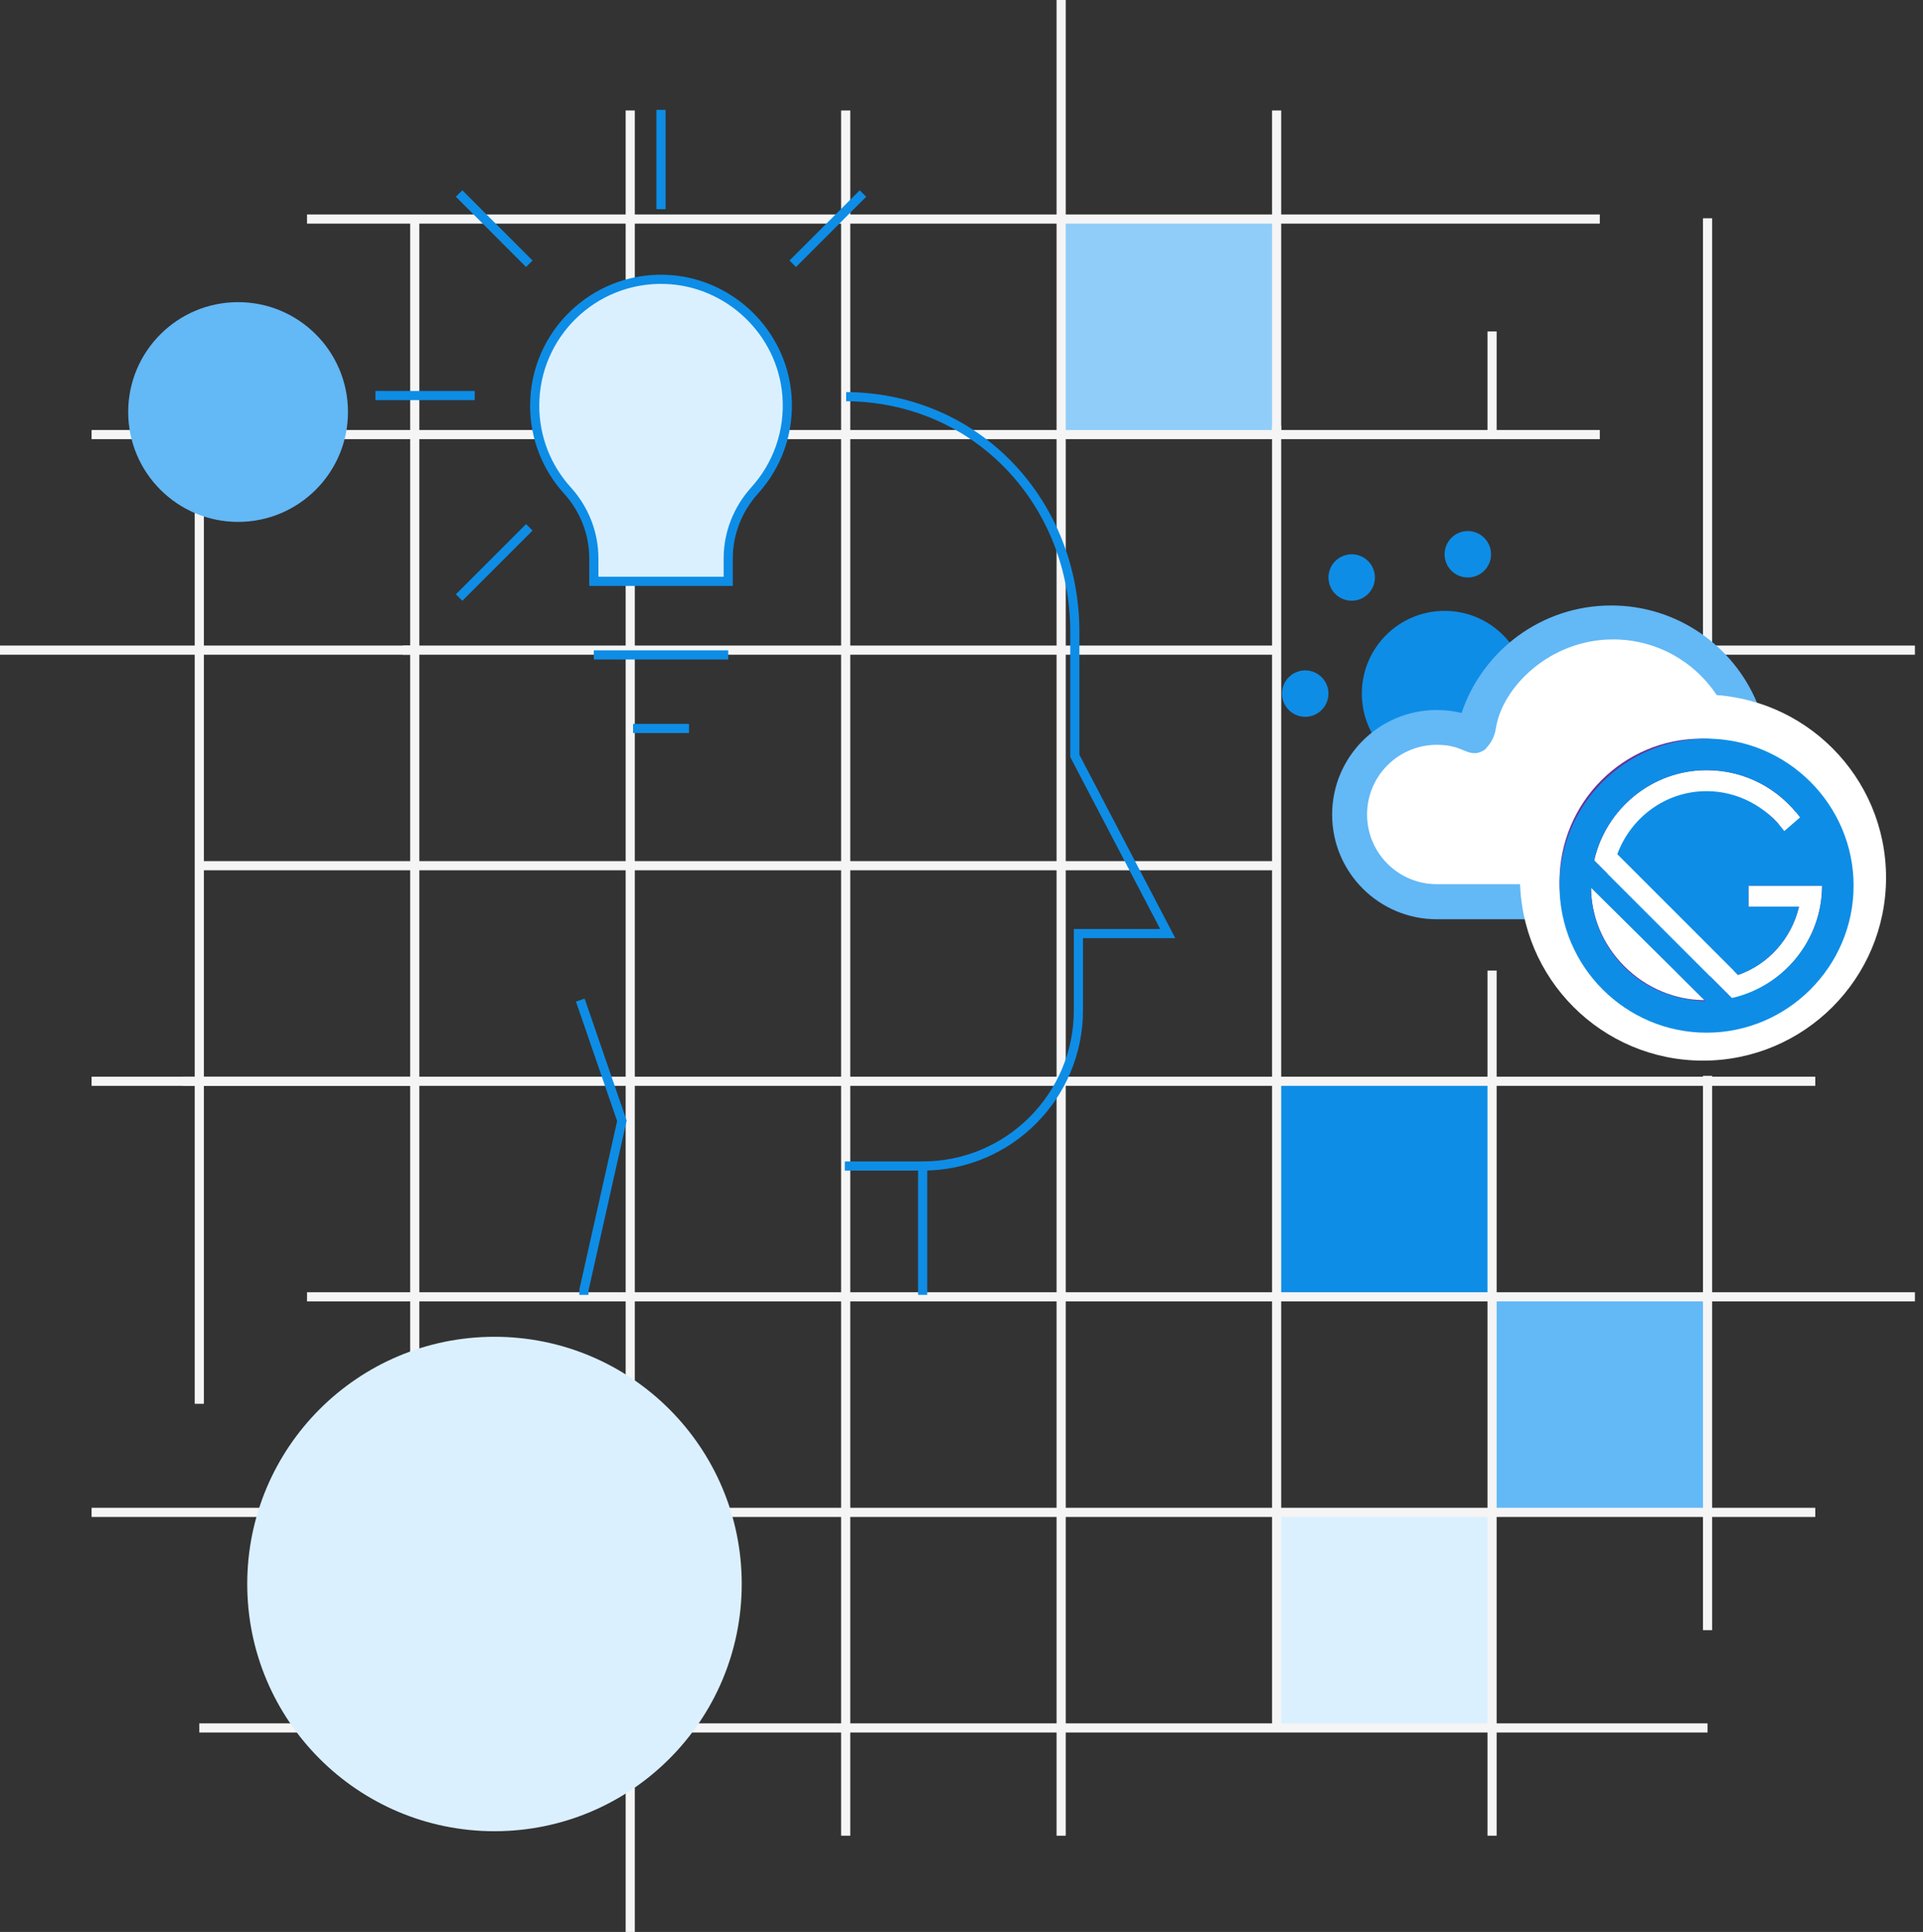 <svg width="210" height="211" viewBox="0 0 210 211" fill="none" xmlns="http://www.w3.org/2000/svg">
  <rect x="0" y="0" width="210" height="211" fill="#333333" stroke="none"/>
  <path d="M186.529 142H163V165.543H186.529V142Z" fill="#63B8F6" />
  <path d="M162.529 118H139V141.543H162.529V118Z" fill="#0E8DE6" />
  <path d="M162.529 165H139V188.543H162.529V165Z" fill="#DBF0FF" />
  <path d="M139.529 24H116V47.543H139.529V24Z" fill="#90CDF9" />
  <path d="M21.765 36.288V153.321" stroke="#F5F5F5" strokeMiterlimit="10" />
  <path d="M45.294 23.837V178.041" stroke="#F5F5F5" strokeMiterlimit="10" />
  <path d="M68.824 45.5V211" stroke="#F5F5F5" strokeMiterlimit="10" />
  <path d="M68.824 12.065V47.379" stroke="#F5F5F5" strokeMiterlimit="10" />
  <path d="M92.353 47.5V200.491" stroke="#F5F5F5" strokeMiterlimit="10" />
  <path d="M92.353 12.065V47.379" stroke="#F5F5F5" strokeMiterlimit="10" />
  <path d="M115.883 47.5V200.492" stroke="#F5F5F5" strokeMiterlimit="10" />
  <path d="M115.883 0V47.465" stroke="#F5F5F5" strokeMiterlimit="10" />
  <path d="M139.412 46.5V188.635" stroke="#F5F5F5" strokeMiterlimit="10" />
  <path d="M139.412 12.065V47.673" stroke="#F5F5F5" strokeMiterlimit="10" />
  <path d="M162.94 36.196V47.5M162.94 200.491V106" stroke="#F5F5F5" strokeMiterlimit="10" />
  <path d="M186.471 23.837V71M186.471 178.041V117.5" stroke="#F5F5F5" strokeMiterlimit="10" />
  <path d="M174.706 23.922H33.529" stroke="#F5F5F5" strokeMiterlimit="10" />
  <path d="M115.882 47.465H10" stroke="#F5F5F5" strokeMiterlimit="10" />
  <path d="M174.706 47.465H115.883" stroke="#F5F5F5" strokeMiterlimit="10" />
  <path d="M45.294 71.007H0" stroke="#F5F5F5" strokeMiterlimit="10" />
  <path d="M209.117 71.007H186.5M44 71.007H139.5" stroke="#F5F5F5" strokeMiterlimit="10" />
  <path d="M139.5 94.55H21.765" stroke="#F5F5F5" strokeMiterlimit="10" />
  <path d="M45.294 118.093H10" stroke="#F5F5F5" strokeMiterlimit="10" />
  <path d="M198.235 118.093H20" stroke="#F5F5F5" strokeMiterlimit="10" />
  <path d="M209.118 141.635H33.529" stroke="#F5F5F5" strokeMiterlimit="10" />
  <path d="M198.235 165.178H10" stroke="#F5F5F5" strokeMiterlimit="10" />
  <path d="M186.471 188.72H21.765" stroke="#F5F5F5" strokeMiterlimit="10" />
  <circle cx="54" cy="173" r="27" fill="#DBF0FF" />
  <circle cx="26" cy="45" r="12" fill="#63B8F6" />
  <path
    d="M92.402 43.32C106.833 43.425 117.376 55.019 117.376 69.005V82.557L127.521 101.962H117.768V110.329C117.768 119.727 110.154 127.349 100.757 127.349H92.258"
    stroke="#0E8DE6" strokeWidth="3" strokeMiterlimit="10" />
  <path d="M100.76 127.349V141.42" stroke="#0E8DE6" strokeWidth="3" strokeMiterlimit="10" />
  <path
    d="M58.391 44.308C58.391 36.553 64.784 30.289 72.588 30.511C79.558 30.708 85.376 36.215 85.936 43.168C86.258 47.172 84.865 50.854 82.416 53.561C80.572 55.599 79.525 58.234 79.525 60.981V63.491H64.849V60.981C64.849 58.238 63.81 55.608 61.97 53.573C59.747 51.128 58.391 47.877 58.391 44.308Z"
    fill="#DBF0FF" stroke="#0E8DE6" strokeWidth="3" strokeMiterlimit="10" />
  <path d="M64.849 71.528H79.525" stroke="#0E8DE6" strokeWidth="3" strokeMiterlimit="10" strokeLinecap="square" />
  <path d="M69.133 79.561H75.241" stroke="#0E8DE6" strokeWidth="3" strokeMiterlimit="10" strokeLinecap="square" />
  <path d="M51.844 43.2H41.001" stroke="#0E8DE6" strokeWidth="3" strokeMiterlimit="10" />
  <path d="M57.803 57.594L50.136 65.26" stroke="#0E8DE6" strokeWidth="3" strokeMiterlimit="10" />
  <path d="M57.803 28.806L50.136 21.136" stroke="#0E8DE6" strokeWidth="3" strokeMiterlimit="10" />
  <path d="M72.185 22.845V12" stroke="#0E8DE6" strokeWidth="3" strokeMiterlimit="10" />
  <path d="M86.572 28.806L94.238 21.136" stroke="#0E8DE6" strokeWidth="3" strokeMiterlimit="10" />
  <path d="M63.766 141.421V140.901L67.913 122.414L63.371 109.229" stroke="#0E8DE6" strokeWidth="3"
    strokeMiterlimit="10" />
  <circle cx="157.755" cy="75.754" r="9.036" fill="#0E8DE6" />
  <circle cx="155.864" cy="89.095" r="8.077" fill="white" />
  <circle cx="176.3" cy="83.204" r="14.406" fill="white" />
  <rect x="155.863" y="89.141" width="21.961" height="8.029" fill="white" />
  <circle cx="161.362" cy="82.351" r="2.655" fill="white" />
  <path fillRule="evenodd" clipRule="evenodd"
    d="M166.645 100.398L156.901 100.398C150.591 100.398 145.475 95.282 145.475 88.972C145.475 82.661 150.591 77.545 156.901 77.545C157.835 77.545 158.742 77.657 159.61 77.868C161.904 71.044 168.353 66.129 175.949 66.129C183.138 66.129 189.299 70.53 191.884 76.785C190.482 76.35 189.015 76.065 187.5 75.95C185.072 72.266 180.899 69.835 176.157 69.835C169.25 69.835 164.058 75.057 163.363 79.509C163.206 80.512 162.819 81.17 162.155 81.874C161.61 82.23 161.192 82.314 160.699 82.23C160.364 82.173 160.08 82.054 159.764 81.921C159.145 81.661 158.4 81.348 156.901 81.348C152.698 81.348 149.291 84.755 149.291 88.957C149.291 93.16 152.698 96.567 156.901 96.567H166.118C166.17 97.881 166.35 99.162 166.645 100.398Z"
    fill="#63B8F6" />
  <path
    d="M165.987 95.85C165.987 106.89 174.936 115.839 185.976 115.839C197.015 115.839 205.965 106.89 205.965 95.85C205.965 84.811 197.015 75.861 185.976 75.861C174.936 75.861 165.987 84.811 165.987 95.85Z"
    fill="white" />
  <circle cx="160.292" cy="60.536" r="2.536" fill="#0E8DE6" />
  <circle cx="142.536" cy="75.753" r="2.536" fill="#0E8DE6" />
  <circle cx="147.611" cy="63.073" r="2.536" fill="#0E8DE6" />
  <path fillRule="evenodd" clipRule="evenodd"
    d="M170.307 96.288C170.307 87.664 177.256 80.673 185.827 80.673C190.962 80.673 195.511 83.185 198.332 87.04L194.141 90.144C192.258 87.57 189.236 85.908 185.827 85.908C180.13 85.908 175.511 90.556 175.511 96.288C175.511 102.021 180.13 106.668 185.827 106.668C190.193 106.668 193.926 103.938 195.431 100.082H187.894V94.847H201.537L201.283 97.699C200.572 105.662 193.928 111.903 185.827 111.903C177.256 111.903 170.307 104.912 170.307 96.288Z"
    fill="#663399" />
  <path
    d="M198.98 96.73H190.951V99.024H196.457C195.654 102.465 193.131 105.332 189.804 106.479L176.615 93.29C177.991 89.275 181.891 86.408 186.364 86.408C189.804 86.408 192.901 88.128 194.851 90.766L196.571 89.275C194.277 86.179 190.607 84.114 186.364 84.114C180.4 84.114 175.353 88.358 174.092 93.978L189.231 109.117C194.736 107.741 198.98 102.694 198.98 96.73Z"
    fill="white" />
  <path
    d="M173.747 96.846C173.747 100.057 175.009 103.154 177.417 105.562C179.826 107.971 183.037 109.232 186.134 109.232L173.747 96.846Z"
    fill="white" />
  <path
    d="M186.363 80.674C177.532 80.674 170.307 87.899 170.307 96.731C170.307 105.562 177.532 112.787 186.363 112.787C195.195 112.787 202.42 105.562 202.42 96.731C202.42 87.899 195.195 80.674 186.363 80.674ZM177.417 105.676C175.009 103.268 173.747 100.057 173.747 96.96L186.249 109.347C183.037 109.232 179.826 108.085 177.417 105.676ZM189.116 109.003L174.091 93.978C175.353 88.358 180.399 84.115 186.363 84.115C190.607 84.115 194.277 86.179 196.571 89.276L194.851 90.767C192.901 88.129 189.804 86.408 186.363 86.408C181.89 86.408 178.106 89.276 176.615 93.29L189.804 106.479C193.13 105.332 195.653 102.465 196.456 99.024H190.951V96.731H198.979C198.979 102.695 194.736 107.741 189.116 109.003Z"
    fill="#0E8DE6" />
</svg>
